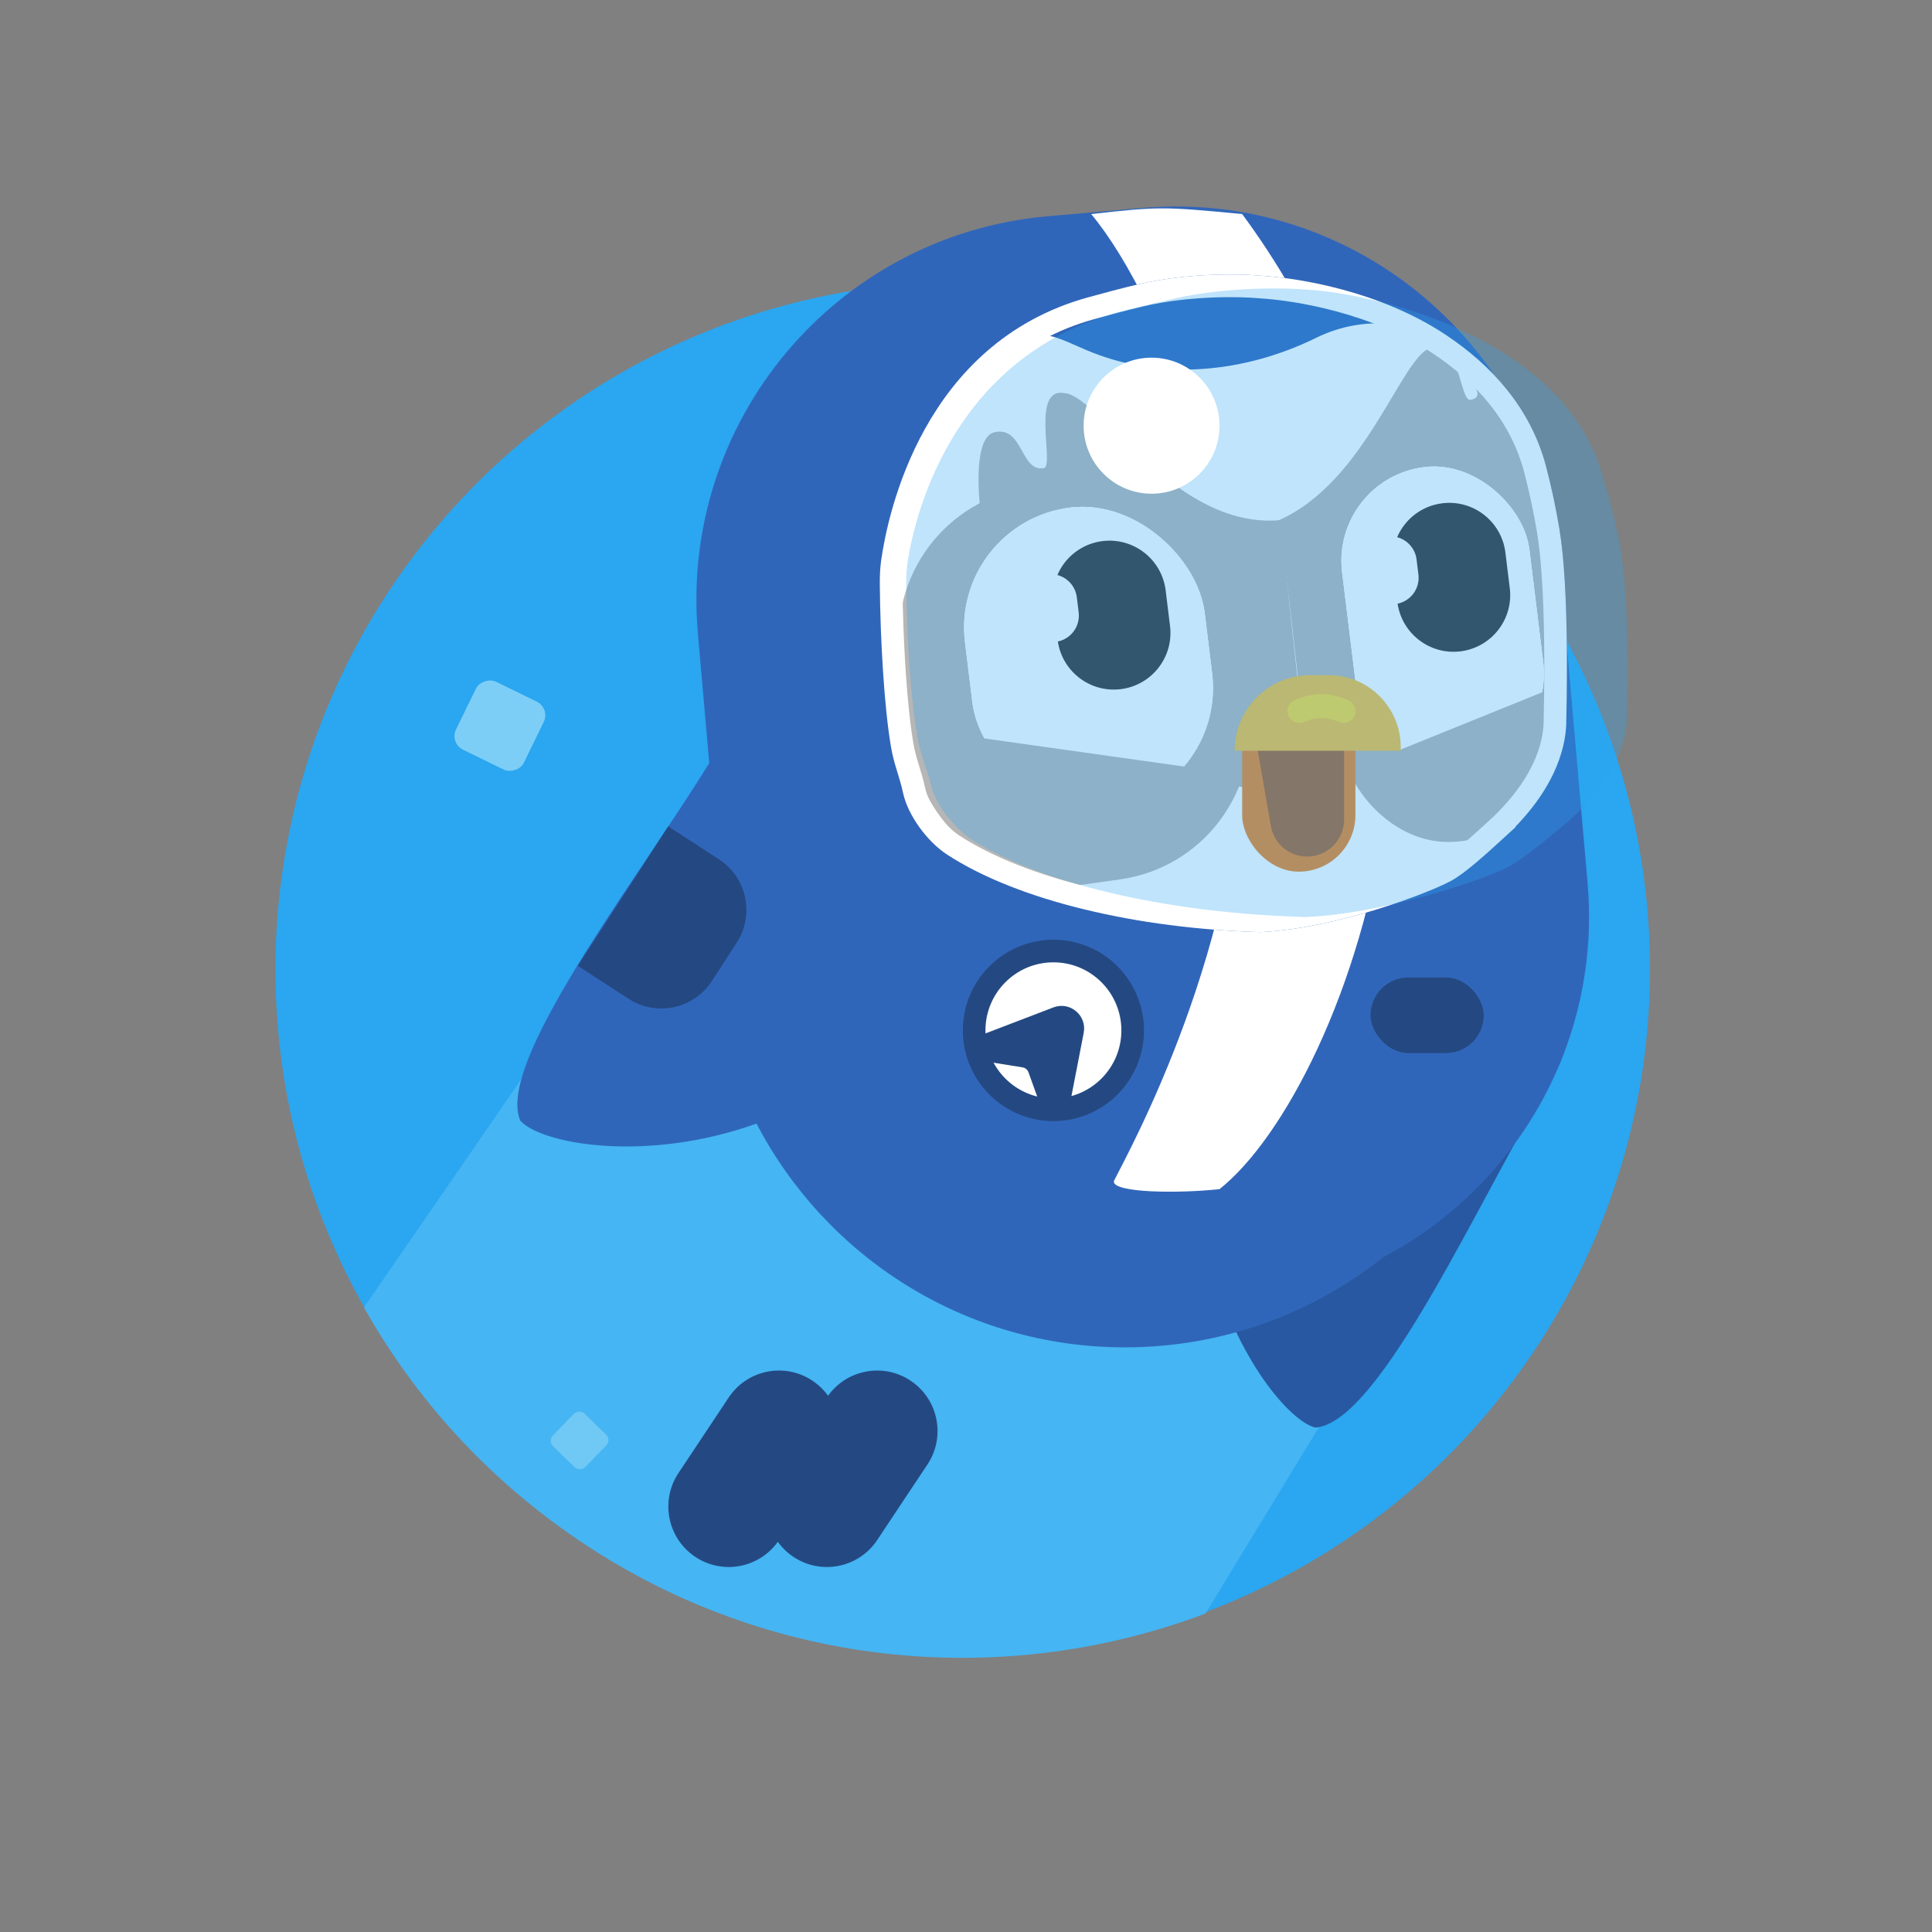 <svg width="256" height="256" viewBox="0 0 256 256" fill="none" xmlns="http://www.w3.org/2000/svg">
<rect x="0" y="0" width="256" height="256" fill="#808080" stroke="none"/>
<ellipse rx="91.077" ry="91.107" transform="matrix(0.802 0.597 -0.597 0.802 127.563 128.424)" fill="#2BA6F0"/>
<path fill-rule="evenodd" clip-rule="evenodd" d="M48.223 173.239L123.576 63.918C137.935 66.189 158.882 70.942 172.097 79.442L177.599 83.95C195.092 95.223 197.165 108.591 199.656 124.645C200.529 130.272 201.453 136.23 203.11 142.543L159.741 213.799C131.698 224.37 99.031 220.874 73.211 201.628C62.651 193.757 54.283 184.032 48.223 173.239Z" fill="#45B5F3"/>
<path fill-rule="evenodd" clip-rule="evenodd" d="M89.9 195.186C87.452 198.868 88.45 203.84 92.129 206.293C95.731 208.693 100.567 207.789 103.066 204.296C103.614 205.06 104.306 205.74 105.135 206.293C108.814 208.745 113.782 207.749 116.23 204.067L122.888 194.055C125.336 190.373 124.338 185.401 120.659 182.949C117.057 180.548 112.221 181.452 109.722 184.945C109.174 184.181 108.482 183.501 107.653 182.949C103.974 180.496 99.007 181.492 96.558 185.174L89.9 195.186Z" fill="#244982"/>
<rect width="6.005" height="6.005" rx="1" transform="matrix(0.696 -0.718 0.717 0.697 72.554 190.926)" fill="#70C8F5"/>
<rect width="10.014" height="10.006" rx="2" transform="matrix(0.438 -0.899 0.899 0.439 59.548 98.461)" fill="#7DCEF6"/>
<path d="M174.279 189.159C167.415 187.446 146.265 155.76 169.271 122.686C190.28 108.1 214.875 127.931 205.705 142.795C196.535 157.659 183.001 188.586 174.279 189.159Z" fill="#2858A1"/>
<path fill-rule="evenodd" clip-rule="evenodd" d="M92.474 83.908C90.022 55.849 110.781 31.11 138.84 28.652L151.353 27.556C179.412 25.098 204.146 45.853 206.598 73.912L210.361 116.977C212.205 138.077 200.925 157.299 183.284 166.582C173.89 174.062 161.997 178.531 149.061 178.531C127.837 178.531 109.42 166.501 100.242 148.881C85.503 154.161 71.685 151.561 68.956 148.509C66.355 142.685 76.81 127.061 86.094 113.186C88.977 108.878 91.747 104.739 93.978 101.113L92.474 83.908Z" fill="#3066BA"/>
<path d="M144.585 28.363C153.589 27.36 154.089 27.36 164.594 28.363C202.61 79.944 178.6 144.045 161.592 157.567C156.154 158.157 147.586 158.068 147.586 156.565C147.586 156.061 162.867 130.147 164.594 100.977C166.295 72.225 154.517 40.295 144.585 28.363Z" fill="white"/>
<path d="M95.26 113.858C98.965 116.266 100.018 121.224 97.614 124.93L94.334 129.987C91.93 133.694 86.978 134.746 83.273 132.338L76.556 127.971L88.543 109.491L95.26 113.858Z" fill="#244982"/>
<path d="M116.58 77.469C116.647 84.915 117.164 93.659 118.049 98.894C118.468 101.371 119.126 102.644 119.668 105.097C120.333 108.105 122.908 111.554 125.491 113.235C134.957 119.396 150.828 123.055 167.062 123.513C177.248 122.995 189.449 118.273 192.307 116.701C194.215 115.652 196.935 113.158 199.721 110.604L199.928 110.414C207.549 103.079 207.549 96.791 207.549 95.219C207.839 80.864 207.234 73.711 206.609 69.957C206.153 67.222 205.568 64.505 204.866 61.823C202.819 54.004 197.56 48.356 191.605 44.387C182.874 38.569 172.101 36.829 167.062 36.537C164.628 36.291 157.465 36.113 150.887 37.66C148.623 38.192 146.358 38.794 144.117 39.417C122.34 45.469 117.652 67.987 116.762 74.223C116.608 75.303 116.57 76.378 116.58 77.469Z" fill="#3066BA"/>
<ellipse rx="43.72" ry="30.692" transform="matrix(1 -0.017 0.017 1 161.605 92.066)" fill="white"/>
<path d="M119.09 72.168C118.975 68.72 119.652 65.283 121.305 62.254C124.473 56.447 130.326 47.011 135.995 44.691C138.014 43.865 140.199 44.729 142.19 45.62C142.76 45.875 143.337 46.127 143.918 46.374C153.73 50.553 164.841 49.447 174.42 44.755V44.755C187.119 38.534 201.807 48.317 200.96 62.431L198.106 109.99L120.072 101.478L119.09 72.168Z" fill="white"/>
<path d="M131.68 57.297C128.763 58.168 129.859 67.107 129.859 67.107L156.459 103.193L173.598 105.484C173.598 105.484 170.449 75.885 169.596 68.926C155.633 70.138 145.712 52.545 141.122 52.1C136.47 51.158 139.788 61.775 138.308 62.032C135.175 62.577 135.591 56.312 131.68 57.297Z" fill="#B6B6B6"/>
<rect x="177.629" y="56.091" width="28.541" height="55.475" rx="14.271" fill="#B6B6B6"/>
<rect width="44.78" height="53.114" rx="20" transform="matrix(0.99 -0.139 0.139 0.99 116.504 67.385)" fill="#B6B6B6"/>
<path d="M196.369 48.879C199.232 48.761 202.996 66.08 202.996 66.08L191.386 96.398L173.598 105.483C173.598 105.483 170.68 75.47 169.307 69.004C180.812 63.996 185.43 47.948 189.377 46.142C193.227 43.875 193.422 53.204 194.818 52.979C197.773 52.504 192.588 49.201 196.369 48.879Z" fill="#B6B6B6"/>
<rect width="25.012" height="40.061" rx="12.506" transform="matrix(0.992 -0.122 0.122 0.993 176.311 63.42)" fill="white"/>
<rect width="25.012" height="40.061" rx="12.506" transform="matrix(0.992 -0.122 0.122 0.993 176.311 63.42)" fill="white"/>
<rect width="25.012" height="40.061" rx="12.506" transform="matrix(0.992 -0.122 0.122 0.993 176.311 63.42)" fill="white"/>
<path fill-rule="evenodd" clip-rule="evenodd" d="M185.129 71.18C186.47 71.537 187.525 72.677 187.704 74.139L187.949 76.134C188.172 77.956 186.954 79.623 185.189 79.99C185.795 83.989 189.479 86.804 193.52 86.307C197.633 85.801 200.558 82.057 200.054 77.943L199.474 73.219C198.97 69.105 195.227 66.18 191.114 66.686C188.366 67.024 186.148 68.807 185.129 71.18Z" fill="white"/>
<path fill-rule="evenodd" clip-rule="evenodd" d="M185.129 71.18C186.47 71.537 187.525 72.677 187.704 74.139L187.949 76.134C188.172 77.956 186.954 79.623 185.189 79.99C185.795 83.989 189.479 86.804 193.52 86.307C197.633 85.801 200.558 82.057 200.054 77.943L199.474 73.219C198.97 69.105 195.227 66.18 191.114 66.686C188.366 67.024 186.148 68.807 185.129 71.18Z" fill="white"/>
<path fill-rule="evenodd" clip-rule="evenodd" d="M185.129 71.18C186.47 71.537 187.525 72.677 187.704 74.139L187.949 76.134C188.172 77.956 186.954 79.623 185.189 79.99C185.795 83.989 189.479 86.804 193.52 86.307C197.633 85.801 200.558 82.057 200.054 77.943L199.474 73.219C198.97 69.105 195.227 66.18 191.114 66.686C188.366 67.024 186.148 68.807 185.129 71.18Z" fill="#353535"/>
<path d="M184.309 99.841L206.571 90.836V90.836C208.605 95.875 206.169 101.611 201.131 103.649L197.113 105.274C192.075 107.312 186.343 104.88 184.309 99.841V99.841Z" fill="#B6B6B6"/>
<rect width="32.016" height="40.061" rx="16.008" transform="matrix(0.992 -0.122 0.122 0.993 125.915 69.213)" fill="white"/>
<rect width="32.016" height="40.061" rx="16.008" transform="matrix(0.992 -0.122 0.122 0.993 125.915 69.213)" fill="white"/>
<rect width="32.016" height="40.061" rx="16.008" transform="matrix(0.992 -0.122 0.122 0.993 125.915 69.213)" fill="white"/>
<path fill-rule="evenodd" clip-rule="evenodd" d="M140.11 76.191C141.45 76.548 142.506 77.688 142.685 79.149L142.93 81.145C143.153 82.967 141.935 84.633 140.17 85C140.776 89 144.46 91.814 148.501 91.317C152.614 90.812 155.539 87.067 155.035 82.954L154.455 78.229C153.951 74.116 150.208 71.191 146.095 71.697C143.347 72.034 141.129 73.818 140.11 76.191Z" fill="white"/>
<path fill-rule="evenodd" clip-rule="evenodd" d="M140.11 76.191C141.45 76.548 142.506 77.688 142.685 79.149L142.93 81.145C143.153 82.967 141.935 84.633 140.17 85C140.776 89 144.46 91.814 148.501 91.317C152.614 90.812 155.539 87.067 155.035 82.954L154.455 78.229C153.951 74.116 150.208 71.191 146.095 71.697C143.347 72.034 141.129 73.818 140.11 76.191Z" fill="white"/>
<path fill-rule="evenodd" clip-rule="evenodd" d="M140.11 76.191C141.45 76.548 142.506 77.688 142.685 79.149L142.93 81.145C143.153 82.967 141.935 84.633 140.17 85C140.776 89 144.46 91.814 148.501 91.317C152.614 90.812 155.539 87.067 155.035 82.954L154.455 78.229C153.951 74.116 150.208 71.191 146.095 71.697C143.347 72.034 141.129 73.818 140.11 76.191Z" fill="#353535"/>
<path d="M129.601 97.731L157.461 101.651V101.651C156.71 107.006 151.76 110.736 146.406 109.983L137.934 108.791C132.58 108.037 128.849 103.086 129.601 97.731V97.731Z" fill="#B6B6B6"/>
<rect x="164.593" y="90.46" width="15.007" height="25.04" rx="7.504" fill="#EF8527"/>
<path d="M166.302 97.42C165.671 93.786 168.468 90.46 172.157 90.46V90.46C175.439 90.46 178.099 93.121 178.099 96.403L178.099 108.606C178.099 111.307 175.91 113.497 173.209 113.497V113.497C170.831 113.497 168.798 111.786 168.391 109.443L166.302 97.42Z" fill="#AB632D"/>
<path d="M163.593 99.475C163.593 93.943 168.077 89.459 173.608 89.459L176.065 89.459C181.333 89.459 185.603 93.729 185.603 98.997L185.603 99.475L163.593 99.475V99.475Z" fill="#F9C03E"/>
<path d="M170.596 94.22C170.596 93.565 171.004 92.98 171.617 92.752L172.456 92.441C174.161 91.809 176.036 91.809 177.741 92.441L178.579 92.752C179.193 92.98 179.6 93.565 179.6 94.22V94.22C179.6 95.31 178.513 96.066 177.491 95.687L176.933 95.48C175.749 95.041 174.447 95.041 173.264 95.48L172.705 95.687C171.683 96.066 170.596 95.31 170.596 94.22V94.22Z" fill="#FDDA37"/>
<path d="M166.911 38.029L166.943 38.033L166.975 38.035C171.88 38.319 182.352 40.024 190.773 45.636C196.531 49.473 201.489 54.848 203.415 62.203C204.106 64.842 204.681 67.514 205.129 70.203C205.732 73.823 206.339 80.87 206.049 95.189L206.049 95.204V95.219V95.229C206.049 95.947 206.049 97.712 205.183 100.154C204.312 102.608 202.542 105.813 198.901 109.321L198.707 109.498L199.721 110.604L198.707 109.498C197.309 110.78 195.955 112.021 194.714 113.073C193.459 114.137 192.398 114.94 191.584 115.387C190.284 116.102 186.629 117.64 181.991 119.069C177.386 120.487 171.948 121.755 167.045 122.012C150.958 121.55 135.433 117.916 126.309 111.977C125.201 111.256 124.039 110.114 123.075 108.783C122.107 107.449 121.408 106.021 121.132 104.773C120.88 103.632 120.602 102.725 120.349 101.9C120.315 101.788 120.281 101.677 120.247 101.567C119.969 100.655 119.722 99.789 119.528 98.644C118.663 93.526 118.147 84.874 118.08 77.456C118.07 76.406 118.108 75.413 118.247 74.435C118.679 71.41 120.036 64.424 123.916 57.483C127.782 50.567 134.114 43.754 144.518 40.862C146.749 40.242 148.993 39.646 151.23 39.12C157.602 37.622 164.589 37.794 166.911 38.029Z" stroke="white" stroke-width="3"/>
<path d="M120.085 77.736C120.165 84.755 120.699 92.925 121.608 97.883C122.055 100.324 122.75 101.567 123.342 103.977C124.042 106.826 126.671 110.016 129.183 111.532C139.092 117.514 155.9 121.068 173.097 121.51C183.794 121.015 196.608 116.502 199.609 114.999C201.612 113.997 204.469 111.613 207.395 109.171L207.612 108.99C215.616 101.979 215.616 95.969 215.616 94.467C215.903 81.529 215.201 74.864 214.456 71.249C213.847 68.29 213.074 65.364 212.186 62.477C206.653 44.477 181.913 38.843 173.097 38.378C170.489 38.137 162.713 37.966 155.693 39.543C153.603 40.012 151.51 40.521 149.429 41.025C126.478 46.578 121.339 67.869 120.31 74.171C120.117 75.353 120.071 76.537 120.085 77.736Z" fill="#2BA6F0" fill-opacity="0.3"/>
<rect x="181.601" y="129.522" width="15.007" height="10.016" rx="5.008" fill="#244982"/>
<ellipse cx="152.589" cy="56.406" rx="9.004" ry="9.014" fill="white"/>
<path d="M150.088 136.533C150.088 142.345 145.383 147.053 139.583 147.053C133.783 147.053 129.078 142.345 129.078 136.533C129.078 130.722 133.783 126.014 139.583 126.014C145.383 126.014 150.088 130.722 150.088 136.533Z" fill="white" stroke="#244982" stroke-width="3"/>
<path d="M139.577 133.488C141.776 132.645 144.044 134.548 143.596 136.859L141.76 146.33C141.373 148.325 138.601 148.538 137.913 146.626L136.279 142.083C136.155 141.741 135.856 141.492 135.497 141.434L131.106 140.726C129.088 140.4 128.801 137.616 130.709 136.885L139.577 133.488Z" fill="#244982"/>
</svg>
